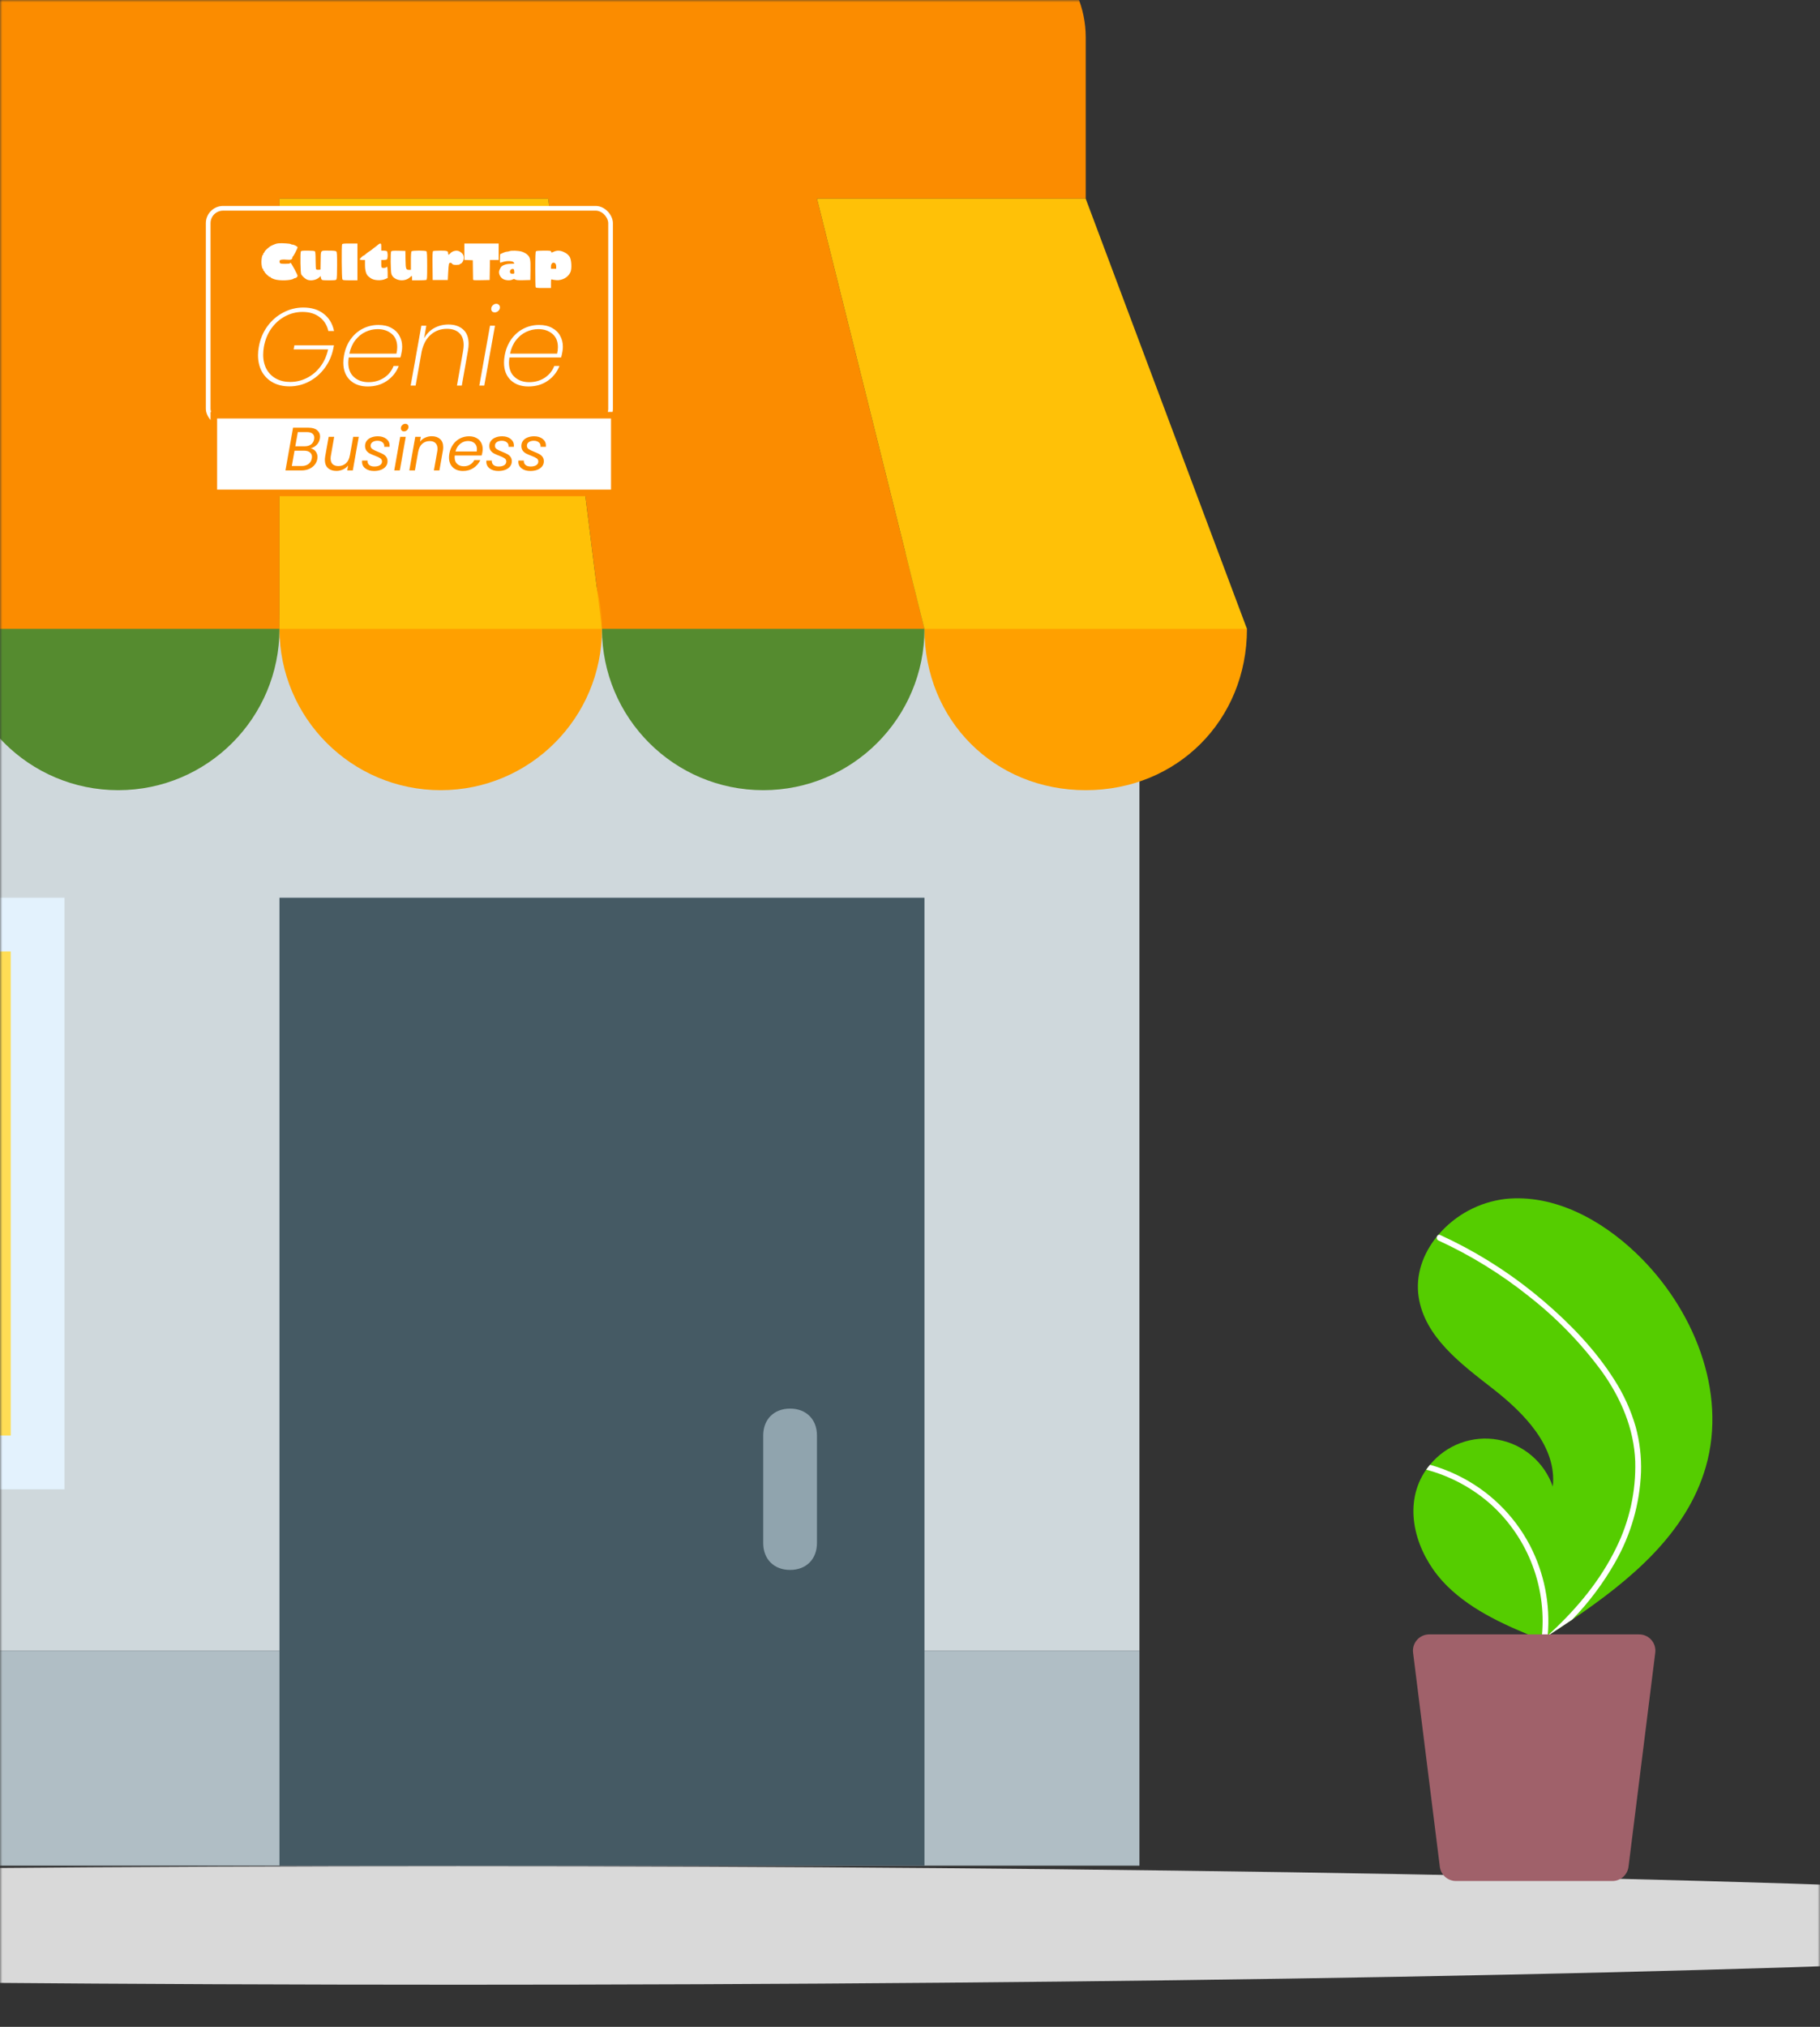 <svg width="389" height="433" viewBox="0 0 389 433" fill="none" xmlns="http://www.w3.org/2000/svg">
<rect x="0" y="0" width="389" height="433" fill="#333333" stroke="none"/>
<mask id="mask0_1362_2234" style="mask-type:alpha" maskUnits="userSpaceOnUse" x="0" y="0" width="389" height="433">
<rect width="389" height="433" fill="#D9D9D9"/>
</mask>
<g mask="url(#mask0_1362_2234)">
<path d="M-193.008 134.346H243.541V352.62H-193.008V134.346Z" fill="#CFD8DC"/>
<path d="M-193.008 352.62H243.541V398.573H-193.008V352.62Z" fill="#B0BEC5"/>
<path d="M59.732 191.786H197.59V398.573H59.732V191.786Z" fill="#455A64"/>
<path d="M-147.054 191.786H13.78V318.156H-147.054V191.786Z" fill="#E3F2FD"/>
<path d="M-135.563 203.275H2.294V306.668H-135.563V203.275Z" fill="#FFDD55"/>
<path d="M168.869 300.924C165.423 300.924 163.125 303.222 163.125 306.668V329.645C163.125 333.091 165.423 335.389 168.869 335.389C172.316 335.389 174.613 333.091 174.613 329.645V306.668C174.613 303.222 172.316 300.924 168.869 300.924Z" fill="#90A4AE"/>
<path d="M25.27 168.81C44.304 168.81 59.734 153.38 59.734 134.346C59.734 115.311 44.304 99.881 25.27 99.881C6.235 99.881 -9.195 115.311 -9.195 134.346C-9.195 153.38 6.235 168.81 25.27 168.81Z" fill="#558B2F"/>
<path d="M163.128 168.81C182.162 168.81 197.592 153.38 197.592 134.346C197.592 115.311 182.162 99.881 163.128 99.881C144.093 99.881 128.663 115.311 128.663 134.346C128.663 153.38 144.093 168.81 163.128 168.81Z" fill="#558B2F"/>
<path d="M209.079 -15H-158.541C-171.178 -15 -181.518 -4.661 -181.518 7.976V42.441H232.056V7.976C232.056 -4.661 221.716 -15 209.079 -15ZM-9.195 42.441H59.733V134.346H-9.195V42.441ZM174.615 42.441H117.174L128.662 134.346H197.591L174.615 42.441ZM-124.077 42.441H-66.636L-78.124 134.346H-147.053L-124.077 42.441Z" fill="#FB8C00"/>
<path d="M94.197 168.81C113.231 168.81 128.661 153.38 128.661 134.346C128.661 115.311 113.231 99.881 94.197 99.881C75.163 99.881 59.732 115.311 59.732 134.346C59.732 153.38 75.163 168.81 94.197 168.81Z" fill="#FFA000"/>
<path d="M266.519 134.346C266.519 153.875 251.584 168.81 232.054 168.81C212.524 168.81 197.59 153.875 197.59 134.346C197.59 114.816 212.524 99.881 232.054 99.881L266.519 134.346Z" fill="#FFA000"/>
<path d="M117.173 42.441H59.732V134.346H128.661L117.173 42.441ZM232.054 42.441H174.613L197.59 134.346H266.519L232.054 42.441ZM-66.638 42.441H-9.197V134.346H-78.126L-66.638 42.441ZM-181.519 42.441H-124.078L-147.055 134.346H-215.983L-181.519 42.441Z" fill="#FFC107"/>
<ellipse cx="97.935" cy="411.337" rx="402.065" ry="12.664" fill="#D9D9D9"/>
<rect x="44.5" y="44.5" width="86" height="46" rx="3.181" fill="#FB8C00" stroke="white"/>
<path d="M55.31 74.131C55.593 72.498 56.19 71.046 57.101 69.774C58.027 68.486 59.166 67.489 60.516 66.782C61.867 66.06 63.304 65.698 64.827 65.698C66.602 65.698 68.054 66.146 69.185 67.041C70.331 67.921 71.069 69.145 71.399 70.716H70.174C69.907 69.475 69.287 68.486 68.313 67.748C67.355 67.01 66.138 66.641 64.662 66.641C63.359 66.641 62.126 66.947 60.964 67.559C59.802 68.172 58.812 69.043 57.996 70.174C57.195 71.305 56.661 72.624 56.394 74.131C56.3 74.697 56.253 75.246 56.253 75.78C56.253 76.974 56.496 78.01 56.983 78.89C57.47 79.753 58.145 80.421 59.009 80.892C59.888 81.363 60.893 81.599 62.024 81.599C63.28 81.599 64.466 81.316 65.581 80.751C66.711 80.185 67.669 79.384 68.455 78.348C69.255 77.296 69.813 76.063 70.127 74.65H62.754L62.919 73.778H71.376L71.234 74.485C70.92 76.024 70.308 77.406 69.397 78.631C68.502 79.84 67.395 80.798 66.075 81.504C64.756 82.195 63.351 82.541 61.859 82.541C60.524 82.541 59.346 82.266 58.326 81.716C57.321 81.167 56.535 80.389 55.97 79.384C55.42 78.364 55.145 77.194 55.145 75.875C55.145 75.278 55.2 74.697 55.31 74.131ZM80.895 69.42C81.978 69.42 82.897 69.632 83.651 70.056C84.42 70.465 84.993 71.022 85.37 71.729C85.763 72.42 85.959 73.197 85.959 74.061C85.959 74.438 85.928 74.783 85.865 75.097C85.771 75.663 85.676 76.087 85.582 76.369H74.534C74.472 76.872 74.44 77.233 74.44 77.453C74.44 78.803 74.849 79.84 75.665 80.562C76.482 81.285 77.51 81.646 78.751 81.646C79.992 81.646 81.091 81.34 82.049 80.727C83.022 80.099 83.713 79.251 84.122 78.183H85.229C84.726 79.487 83.886 80.546 82.708 81.363C81.546 82.164 80.172 82.564 78.586 82.564C77.016 82.564 75.752 82.109 74.794 81.198C73.851 80.287 73.38 79.047 73.38 77.476C73.38 76.99 73.427 76.487 73.522 75.969C73.757 74.634 74.228 73.472 74.935 72.483C75.642 71.493 76.505 70.739 77.526 70.221C78.563 69.687 79.685 69.42 80.895 69.42ZM84.734 75.545C84.844 75.089 84.899 74.626 84.899 74.155C84.899 72.914 84.499 71.964 83.698 71.305C82.912 70.645 81.915 70.315 80.706 70.315C79.811 70.315 78.947 70.512 78.115 70.904C77.283 71.297 76.56 71.886 75.948 72.671C75.335 73.456 74.911 74.414 74.676 75.545H84.734ZM95.853 69.326C97.156 69.326 98.2 69.679 98.985 70.386C99.771 71.077 100.163 72.106 100.163 73.472C100.163 73.896 100.116 74.367 100.022 74.885L98.703 82.376H97.666L98.985 74.956C99.064 74.453 99.103 74.037 99.103 73.707C99.103 72.577 98.789 71.721 98.161 71.14C97.533 70.543 96.653 70.245 95.523 70.245C94.204 70.245 93.065 70.653 92.107 71.47C91.149 72.286 90.49 73.488 90.129 75.074L88.833 82.376H87.773L90.058 69.585H91.118L90.647 72.27C91.181 71.313 91.903 70.582 92.814 70.08C93.74 69.577 94.753 69.326 95.853 69.326ZM105.747 66.735C105.527 66.735 105.347 66.672 105.205 66.546C105.064 66.405 104.993 66.225 104.993 66.005C104.993 65.691 105.103 65.431 105.323 65.227C105.543 65.007 105.794 64.898 106.077 64.898C106.297 64.898 106.477 64.968 106.619 65.11C106.776 65.251 106.854 65.431 106.854 65.651C106.854 65.965 106.736 66.225 106.501 66.429C106.281 66.633 106.03 66.735 105.747 66.735ZM105.794 69.585L103.509 82.376H102.449L104.734 69.585H105.794ZM115.239 69.42C116.323 69.42 117.241 69.632 117.995 70.056C118.765 70.465 119.338 71.022 119.715 71.729C120.107 72.42 120.304 73.197 120.304 74.061C120.304 74.438 120.272 74.783 120.209 75.097C120.115 75.663 120.021 76.087 119.927 76.369H108.879C108.816 76.872 108.785 77.233 108.785 77.453C108.785 78.803 109.193 79.84 110.01 80.562C110.826 81.285 111.855 81.646 113.096 81.646C114.336 81.646 115.435 81.34 116.393 80.727C117.367 80.099 118.058 79.251 118.466 78.183H119.573C119.071 79.487 118.231 80.546 117.053 81.363C115.891 82.164 114.517 82.564 112.931 82.564C111.36 82.564 110.096 82.109 109.138 81.198C108.196 80.287 107.725 79.047 107.725 77.476C107.725 76.99 107.772 76.487 107.866 75.969C108.102 74.634 108.573 73.472 109.28 72.483C109.986 71.493 110.85 70.739 111.871 70.221C112.907 69.687 114.03 69.42 115.239 69.42ZM119.079 75.545C119.189 75.089 119.244 74.626 119.244 74.155C119.244 72.914 118.843 71.964 118.042 71.305C117.257 70.645 116.26 70.315 115.051 70.315C114.156 70.315 113.292 70.512 112.46 70.904C111.627 71.297 110.905 71.886 110.292 72.671C109.68 73.456 109.256 74.414 109.02 75.545H119.079Z" fill="white"/>
<path fill-rule="evenodd" clip-rule="evenodd" d="M59.565 51.978C59.079 52.022 58.869 52.09 58.037 52.474C57.526 52.709 56.522 53.618 56.522 53.845C56.522 53.937 56.466 54.013 56.398 54.013C56.329 54.013 56.273 54.119 56.273 54.248C56.273 54.377 56.223 54.483 56.162 54.483C56.037 54.483 55.888 55.243 55.875 55.951C55.864 56.575 56.031 57.419 56.166 57.419C56.225 57.419 56.273 57.524 56.273 57.654C56.273 57.783 56.329 57.888 56.398 57.888C56.466 57.888 56.522 57.955 56.522 58.036C56.522 58.24 57.504 59.18 57.716 59.18C57.811 59.18 57.888 59.229 57.888 59.289C57.888 59.349 58.202 59.509 58.585 59.645C59.664 60.026 62.288 59.947 62.788 59.516C62.853 59.461 62.983 59.415 63.077 59.415C63.303 59.415 63.602 59.123 63.602 58.902C63.602 58.66 62.225 56.127 62.093 56.127C62.035 56.127 61.987 56.18 61.987 56.244C61.987 56.313 61.557 56.362 60.945 56.362C59.854 56.362 59.751 56.311 59.751 55.774C59.751 55.483 60.315 55.377 61.317 55.478C62.145 55.562 62.484 55.431 62.484 55.029C62.484 54.933 62.526 54.837 62.577 54.816C62.725 54.753 63.602 53.071 63.602 52.849C63.602 52.652 62.842 52.252 62.467 52.252C62.367 52.252 62.232 52.205 62.167 52.148C62.029 52.027 60.287 51.913 59.565 51.978ZM73.118 52.203C72.984 52.533 73.033 59.413 73.171 59.658C73.288 59.864 73.444 59.885 74.848 59.885H76.396V55.951V52.017H74.795C73.449 52.017 73.181 52.046 73.118 52.203ZM80.791 52.288C80.646 52.429 80.371 52.651 80.179 52.78C79.987 52.909 79.714 53.122 79.572 53.253C79.431 53.384 79.119 53.605 78.878 53.745C78.638 53.884 78.307 54.134 78.142 54.299C77.978 54.465 77.797 54.6 77.74 54.6C77.581 54.6 76.893 55.254 76.893 55.406C76.893 55.486 77.116 55.54 77.452 55.54H78.011V56.646C78.011 57.826 78.27 58.669 78.75 59.052C78.879 59.155 79.086 59.319 79.212 59.417C79.868 59.929 81.461 60.021 82.39 59.6L82.855 59.388V58.234C82.855 57.592 82.8 57.048 82.731 57.008C82.663 56.968 82.607 56.985 82.607 57.046C82.607 57.184 82.041 57.293 81.725 57.215C81.522 57.164 81.489 57.044 81.489 56.348V55.54H82.023C82.317 55.54 82.624 55.476 82.706 55.399C82.79 55.32 82.855 54.942 82.855 54.541C82.855 54.141 82.79 53.763 82.706 53.684C82.624 53.607 82.317 53.543 82.023 53.543H81.489V52.78C81.489 52.129 81.457 52.018 81.272 52.024C81.152 52.028 80.936 52.147 80.791 52.288ZM99.252 53.773V55.529L100.152 55.564L101.053 55.598L101.075 57.536C101.087 58.602 101.101 59.568 101.106 59.682C101.114 59.874 101.262 59.889 102.885 59.858L104.655 59.826L104.689 57.683L104.723 55.54H105.652H106.581V53.778V52.017H102.916H99.252V53.773ZM64.299 53.729C64.147 54.103 64.216 58.349 64.378 58.616C64.622 59.017 65.245 59.577 65.626 59.738C66.406 60.068 67.635 59.84 68.229 59.256C68.553 58.937 68.571 58.933 68.571 59.175C68.571 59.316 68.629 59.533 68.699 59.658C68.815 59.863 68.972 59.885 70.31 59.885C71.648 59.885 71.804 59.863 71.92 59.658C71.998 59.519 72.049 58.343 72.049 56.655C72.049 54.406 72.015 53.847 71.871 53.711C71.737 53.584 71.329 53.543 70.197 53.543C68.415 53.543 68.582 53.312 68.539 55.833L68.508 57.595L68.087 57.633C67.833 57.656 67.624 57.609 67.561 57.515C67.503 57.43 67.456 56.565 67.455 55.593C67.453 54.377 67.406 53.781 67.304 53.684C67.206 53.592 66.68 53.543 65.764 53.543C64.611 53.543 64.361 53.575 64.299 53.729ZM83.614 53.705C83.446 53.896 83.485 57.929 83.661 58.524C84.078 59.937 86.437 60.364 87.625 59.24C87.797 59.078 87.968 58.945 88.005 58.945C88.042 58.945 88.073 59.157 88.073 59.415V59.885H89.491C90.271 59.885 90.998 59.853 91.106 59.813C91.278 59.751 91.302 59.373 91.302 56.784C91.302 54.639 91.261 53.786 91.153 53.684C90.947 53.49 88.179 53.49 87.973 53.684C87.869 53.782 87.824 54.407 87.824 55.739V57.654H87.443C86.767 57.654 86.716 57.507 86.678 55.463L86.644 53.602L85.203 53.569C84.07 53.543 83.73 53.572 83.614 53.705ZM92.573 53.641C92.451 53.715 92.423 54.423 92.449 56.781L92.482 59.826H94.097H95.712L95.79 58.241C95.833 57.369 95.909 56.536 95.96 56.391C96.073 56.064 96.405 56.05 96.643 56.362C96.787 56.55 96.965 56.597 97.54 56.597C97.936 56.597 98.258 56.544 98.258 56.479C98.258 56.415 98.322 56.362 98.399 56.362C98.633 56.362 98.993 55.886 99.077 55.466C99.24 54.642 98.97 54.114 98.167 53.69C97.582 53.381 96.645 53.616 96.166 54.192C95.908 54.502 95.774 54.462 95.774 54.076C95.774 53.615 95.548 53.543 94.103 53.545C93.348 53.546 92.66 53.59 92.573 53.641ZM108.879 53.661C108.742 53.716 108.49 53.766 108.32 53.771C108.149 53.776 107.757 53.9 107.45 54.045L106.891 54.309L106.855 55.218C106.835 55.718 106.863 56.126 106.917 56.125C106.971 56.124 107.239 56.047 107.512 55.954C108.254 55.702 109.472 55.721 109.729 55.989C109.842 56.108 109.934 56.24 109.934 56.283C109.934 56.326 109.576 56.362 109.137 56.362C108.213 56.362 107.347 56.662 107.058 57.082C106.953 57.235 106.799 57.555 106.717 57.793C106.501 58.415 106.9 59.277 107.567 59.632C108.116 59.924 109.082 59.965 109.556 59.717C109.813 59.582 109.901 59.583 110.13 59.725C110.334 59.852 110.76 59.884 111.875 59.859L113.35 59.826L113.384 57.717C113.423 55.334 113.334 54.945 112.603 54.312C112.371 54.112 111.869 53.856 111.488 53.745C110.762 53.534 109.306 53.487 108.879 53.661ZM114.555 53.684C114.446 53.788 114.406 54.797 114.406 57.491C114.406 59.508 114.44 61.241 114.482 61.343C114.545 61.499 114.813 61.529 116.158 61.529H117.76V60.577C117.76 59.715 117.78 59.633 117.977 59.713C118.097 59.762 118.53 59.825 118.94 59.853C120.201 59.941 121.443 59.229 121.93 58.138C122.277 57.364 122.137 55.306 121.702 54.776C121.298 54.283 121.098 54.126 120.528 53.853C119.75 53.481 119.058 53.456 118.362 53.773C117.862 54.002 117.858 54.002 117.795 53.773C117.736 53.561 117.616 53.543 116.218 53.543C115.206 53.543 114.655 53.59 114.555 53.684ZM118.7 56.295C118.798 56.387 118.878 56.678 118.878 56.941V57.419H118.319H117.76V56.944C117.76 56.222 118.259 55.877 118.7 56.295ZM109.91 57.976C109.949 58.474 109.947 58.475 109.52 58.475C109.162 58.475 109.079 58.425 109.01 58.168C108.912 57.8 109.243 57.414 109.624 57.452C109.822 57.472 109.88 57.578 109.91 57.976Z" fill="white"/>
<rect x="45.702" y="88.702" width="85.597" height="16.597" fill="white" stroke="#FB8C00" stroke-width="1.403"/>
<path d="M68.371 93.69C68.275 94.231 68.048 94.681 67.69 95.039C67.341 95.388 66.913 95.641 66.407 95.798C66.835 95.868 67.184 96.078 67.455 96.427C67.725 96.767 67.861 97.173 67.861 97.645C67.861 97.785 67.848 97.92 67.821 98.051C67.743 98.514 67.551 98.933 67.245 99.308C66.948 99.675 66.555 99.967 66.066 100.186C65.578 100.395 65.027 100.5 64.416 100.5H61.011L62.635 91.371H65.909C66.73 91.371 67.35 91.546 67.769 91.895C68.197 92.245 68.411 92.699 68.411 93.257C68.411 93.397 68.398 93.541 68.371 93.69ZM67.14 93.834C67.158 93.755 67.167 93.646 67.167 93.506C67.167 93.131 67.036 92.838 66.774 92.629C66.512 92.419 66.132 92.314 65.634 92.314H63.657L63.12 95.34H65.124C65.674 95.34 66.127 95.209 66.486 94.947C66.844 94.676 67.062 94.305 67.14 93.834ZM66.643 97.933C66.669 97.811 66.682 97.697 66.682 97.593C66.682 97.191 66.534 96.872 66.237 96.636C65.94 96.401 65.534 96.283 65.019 96.283H62.949L62.373 99.557H64.482C65.067 99.557 65.551 99.413 65.936 99.125C66.32 98.837 66.555 98.439 66.643 97.933ZM76.678 93.323L75.408 100.5H74.216L74.4 99.452C74.112 99.819 73.745 100.103 73.299 100.304C72.854 100.504 72.391 100.605 71.911 100.605C71.16 100.605 70.558 100.404 70.104 100.002C69.659 99.592 69.436 99.007 69.436 98.247C69.436 98.055 69.458 97.815 69.501 97.527L70.248 93.323H71.427L70.719 97.37C70.684 97.553 70.667 97.745 70.667 97.946C70.667 98.479 70.811 98.885 71.099 99.164C71.396 99.435 71.806 99.57 72.33 99.57C72.959 99.57 73.492 99.374 73.928 98.981C74.374 98.588 74.657 98.016 74.779 97.265V97.304L75.487 93.323H76.678ZM79.948 100.618C79.197 100.618 78.582 100.439 78.101 100.081C77.621 99.723 77.381 99.243 77.381 98.64C77.381 98.527 77.385 98.444 77.394 98.391H78.56C78.525 98.767 78.634 99.073 78.887 99.308C79.149 99.544 79.525 99.662 80.014 99.662C80.502 99.662 80.895 99.57 81.192 99.387C81.498 99.195 81.651 98.928 81.651 98.588C81.651 98.3 81.528 98.073 81.284 97.907C81.04 97.741 80.664 97.562 80.158 97.37C79.712 97.204 79.346 97.047 79.058 96.898C78.769 96.75 78.525 96.545 78.324 96.283C78.123 96.012 78.023 95.672 78.023 95.261C78.023 94.86 78.136 94.502 78.363 94.187C78.599 93.873 78.922 93.633 79.332 93.467C79.752 93.292 80.228 93.205 80.76 93.205C81.493 93.205 82.096 93.388 82.567 93.755C83.039 94.122 83.275 94.602 83.275 95.196C83.275 95.309 83.27 95.397 83.262 95.458H82.122L82.135 95.301C82.135 94.951 82 94.676 81.729 94.475C81.467 94.266 81.118 94.161 80.681 94.161C80.254 94.161 79.9 94.257 79.621 94.449C79.35 94.641 79.215 94.899 79.215 95.222C79.215 95.528 79.341 95.768 79.594 95.942C79.848 96.117 80.241 96.309 80.773 96.519C81.219 96.693 81.576 96.855 81.847 97.003C82.118 97.143 82.349 97.339 82.541 97.593C82.733 97.846 82.829 98.164 82.829 98.549C82.829 98.968 82.703 99.334 82.45 99.649C82.205 99.963 81.865 100.203 81.428 100.369C80.992 100.535 80.498 100.618 79.948 100.618ZM86.345 92.157C86.153 92.157 85.992 92.096 85.861 91.974C85.739 91.843 85.677 91.681 85.677 91.489C85.677 91.228 85.773 91.005 85.966 90.822C86.158 90.629 86.38 90.533 86.633 90.533C86.834 90.533 86.996 90.594 87.118 90.717C87.24 90.839 87.301 91.001 87.301 91.201C87.301 91.463 87.205 91.69 87.013 91.882C86.821 92.066 86.599 92.157 86.345 92.157ZM86.725 93.323L85.455 100.5H84.263L85.533 93.323H86.725ZM92.279 93.192C93.022 93.192 93.615 93.393 94.061 93.794C94.506 94.187 94.728 94.764 94.728 95.523C94.728 95.803 94.707 96.052 94.663 96.27L93.916 100.5H92.738L93.458 96.44C93.493 96.257 93.51 96.065 93.51 95.864C93.51 95.331 93.362 94.925 93.065 94.646C92.777 94.366 92.371 94.227 91.847 94.227C91.219 94.227 90.682 94.423 90.236 94.816C89.8 95.209 89.516 95.781 89.385 96.532V96.505L88.678 100.5H87.486L88.756 93.323H89.948L89.765 94.358C90.062 93.982 90.433 93.694 90.878 93.493C91.323 93.292 91.79 93.192 92.279 93.192ZM100.251 93.205C100.853 93.205 101.373 93.323 101.809 93.559C102.255 93.786 102.591 94.109 102.818 94.528C103.053 94.938 103.171 95.41 103.171 95.942C103.171 96.126 103.149 96.348 103.106 96.61C103.071 96.837 103.014 97.073 102.936 97.317H97.199C97.182 97.492 97.173 97.619 97.173 97.697C97.173 98.3 97.352 98.771 97.71 99.112C98.077 99.444 98.552 99.609 99.138 99.609C99.653 99.609 100.102 99.492 100.486 99.256C100.879 99.011 101.176 98.688 101.377 98.287H102.661C102.346 98.976 101.862 99.54 101.207 99.976C100.561 100.404 99.81 100.618 98.954 100.618C98.055 100.618 97.33 100.36 96.78 99.845C96.239 99.321 95.968 98.61 95.968 97.71C95.968 97.457 95.994 97.186 96.047 96.898C96.178 96.156 96.444 95.506 96.846 94.947C97.247 94.388 97.74 93.96 98.326 93.663C98.919 93.358 99.561 93.205 100.251 93.205ZM101.901 96.453C101.927 96.278 101.94 96.117 101.94 95.969C101.94 95.41 101.761 94.978 101.403 94.672C101.054 94.366 100.596 94.213 100.028 94.213C99.417 94.213 98.862 94.414 98.365 94.816C97.867 95.209 97.531 95.755 97.356 96.453H101.901ZM106.513 100.618C105.762 100.618 105.146 100.439 104.666 100.081C104.186 99.723 103.946 99.243 103.946 98.64C103.946 98.527 103.95 98.444 103.959 98.391H105.124C105.089 98.767 105.198 99.073 105.452 99.308C105.714 99.544 106.089 99.662 106.578 99.662C107.067 99.662 107.46 99.57 107.757 99.387C108.062 99.195 108.215 98.928 108.215 98.588C108.215 98.3 108.093 98.073 107.848 97.907C107.604 97.741 107.228 97.562 106.722 97.37C106.277 97.204 105.91 97.047 105.622 96.898C105.334 96.75 105.089 96.545 104.889 96.283C104.688 96.012 104.587 95.672 104.587 95.261C104.587 94.86 104.701 94.502 104.928 94.187C105.164 93.873 105.487 93.633 105.897 93.467C106.316 93.292 106.792 93.205 107.325 93.205C108.058 93.205 108.66 93.388 109.132 93.755C109.603 94.122 109.839 94.602 109.839 95.196C109.839 95.309 109.835 95.397 109.826 95.458H108.687L108.7 95.301C108.7 94.951 108.564 94.676 108.294 94.475C108.032 94.266 107.683 94.161 107.246 94.161C106.818 94.161 106.465 94.257 106.185 94.449C105.914 94.641 105.779 94.899 105.779 95.222C105.779 95.528 105.906 95.768 106.159 95.942C106.412 96.117 106.805 96.309 107.338 96.519C107.783 96.693 108.141 96.855 108.412 97.003C108.682 97.143 108.914 97.339 109.106 97.593C109.298 97.846 109.394 98.164 109.394 98.549C109.394 98.968 109.267 99.334 109.014 99.649C108.77 99.963 108.429 100.203 107.992 100.369C107.556 100.535 107.063 100.618 106.513 100.618ZM113.355 100.618C112.604 100.618 111.989 100.439 111.508 100.081C111.028 99.723 110.788 99.243 110.788 98.64C110.788 98.527 110.792 98.444 110.801 98.391H111.967C111.932 98.767 112.041 99.073 112.294 99.308C112.556 99.544 112.932 99.662 113.421 99.662C113.91 99.662 114.302 99.57 114.599 99.387C114.905 99.195 115.058 98.928 115.058 98.588C115.058 98.3 114.935 98.073 114.691 97.907C114.446 97.741 114.071 97.562 113.565 97.37C113.119 97.204 112.753 97.047 112.465 96.898C112.176 96.75 111.932 96.545 111.731 96.283C111.53 96.012 111.43 95.672 111.43 95.261C111.43 94.86 111.543 94.502 111.77 94.187C112.006 93.873 112.329 93.633 112.74 93.467C113.159 93.292 113.634 93.205 114.167 93.205C114.901 93.205 115.503 93.388 115.974 93.755C116.446 94.122 116.682 94.602 116.682 95.196C116.682 95.309 116.677 95.397 116.669 95.458H115.529L115.542 95.301C115.542 94.951 115.407 94.676 115.136 94.475C114.874 94.266 114.525 94.161 114.089 94.161C113.661 94.161 113.307 94.257 113.028 94.449C112.757 94.641 112.622 94.899 112.622 95.222C112.622 95.528 112.748 95.768 113.001 95.942C113.255 96.117 113.648 96.309 114.18 96.519C114.625 96.693 114.983 96.855 115.254 97.003C115.525 97.143 115.756 97.339 115.948 97.593C116.14 97.846 116.236 98.164 116.236 98.549C116.236 98.968 116.11 99.334 115.857 99.649C115.612 99.963 115.272 100.203 114.835 100.369C114.398 100.535 113.905 100.618 113.355 100.618Z" fill="#FB8C00"/>
<path d="M364.588 313.388C360.493 327.594 348.536 337.538 336.064 345.985C334.323 347.165 332.581 348.317 330.838 349.443C330.827 349.448 330.814 349.459 330.802 349.464C330.719 349.518 330.635 349.572 330.557 349.626C330.197 349.858 329.837 350.09 329.48 350.319L329.676 350.407C329.676 350.407 329.869 350.509 329.658 350.424C329.596 350.397 329.53 350.374 329.467 350.348C322.222 347.425 314.848 344.288 309.295 338.813C303.535 333.129 300.169 324.213 303.288 316.745C303.698 315.766 304.216 314.837 304.832 313.974C305.085 313.612 305.358 313.265 305.641 312.925C307.362 310.825 309.61 309.222 312.156 308.279C314.702 307.336 317.452 307.089 320.126 307.562C322.799 308.035 325.297 309.211 327.365 310.97C329.433 312.729 330.995 315.007 331.89 317.569C332.807 309.038 325.772 301.892 319.002 296.619C312.229 291.348 304.533 285.609 303.224 277.125C302.493 272.405 304.134 267.83 307.124 264.158C307.217 264.046 307.309 263.935 307.405 263.827C311.045 259.549 316.164 256.803 321.74 256.136C332.126 255.056 342.214 260.553 349.758 267.774C361.901 279.392 369.243 297.237 364.588 313.388Z" fill="#55CD00"/>
<path d="M345.065 294.807C347.058 297.908 348.589 301.283 349.608 304.826C350.47 307.992 350.853 311.27 350.746 314.55C350.468 321.299 348.573 327.882 345.221 333.746C342.696 338.195 339.619 342.307 336.063 345.985C334.321 347.164 332.579 348.317 330.837 349.442C330.825 349.447 330.813 349.458 330.801 349.464C330.717 349.518 330.633 349.572 330.555 349.626C330.195 349.858 329.836 350.09 329.479 350.319C329.479 350.319 329.867 350.509 329.657 350.423C329.594 350.397 329.528 350.373 329.466 350.347C330.115 345.023 329.479 339.621 327.611 334.593C325.742 329.566 322.696 325.059 318.727 321.451C314.749 317.899 309.987 315.336 304.831 313.973C305.084 313.611 305.356 313.265 305.64 312.925C307.631 313.483 309.57 314.217 311.432 315.117C318.09 318.314 323.541 323.569 326.979 330.106C330.065 336.041 331.393 342.734 330.807 349.397C331.105 349.127 331.403 348.852 331.692 348.579C337.198 343.446 342.088 337.554 345.397 330.754C348.269 324.996 349.68 318.619 349.507 312.187C349.237 305.173 346.442 298.677 342.396 293.021C337.962 286.988 332.723 281.589 326.826 276.974C320.882 272.214 314.379 268.199 307.461 265.019C307.304 264.946 307.182 264.816 307.12 264.656C307.057 264.495 307.058 264.317 307.123 264.158C307.169 264.015 307.27 263.895 307.403 263.826C307.472 263.797 307.546 263.783 307.621 263.786C307.696 263.789 307.769 263.809 307.835 263.844C308.689 264.238 309.537 264.636 310.379 265.052C317.387 268.516 323.939 272.838 329.882 277.917C335.622 282.812 341.027 288.403 345.065 294.807Z" fill="white"/>
<path d="M305.471 349.161H350.345C350.837 349.161 351.323 349.266 351.772 349.468C352.221 349.671 352.621 349.966 352.947 350.335C353.273 350.704 353.516 351.138 353.662 351.609C353.807 352.079 353.85 352.575 353.789 353.063L348.072 398.804C347.966 399.643 347.557 400.415 346.923 400.975C346.289 401.534 345.473 401.844 344.627 401.845H311.189C310.343 401.844 309.527 401.534 308.893 400.975C308.259 400.415 307.851 399.643 307.744 398.804L302.027 353.063C301.966 352.575 302.009 352.079 302.154 351.609C302.3 351.138 302.543 350.704 302.869 350.335C303.195 349.966 303.595 349.671 304.044 349.468C304.493 349.266 304.979 349.161 305.471 349.161Z" fill="#A0616A"/>
</g>
</svg>
